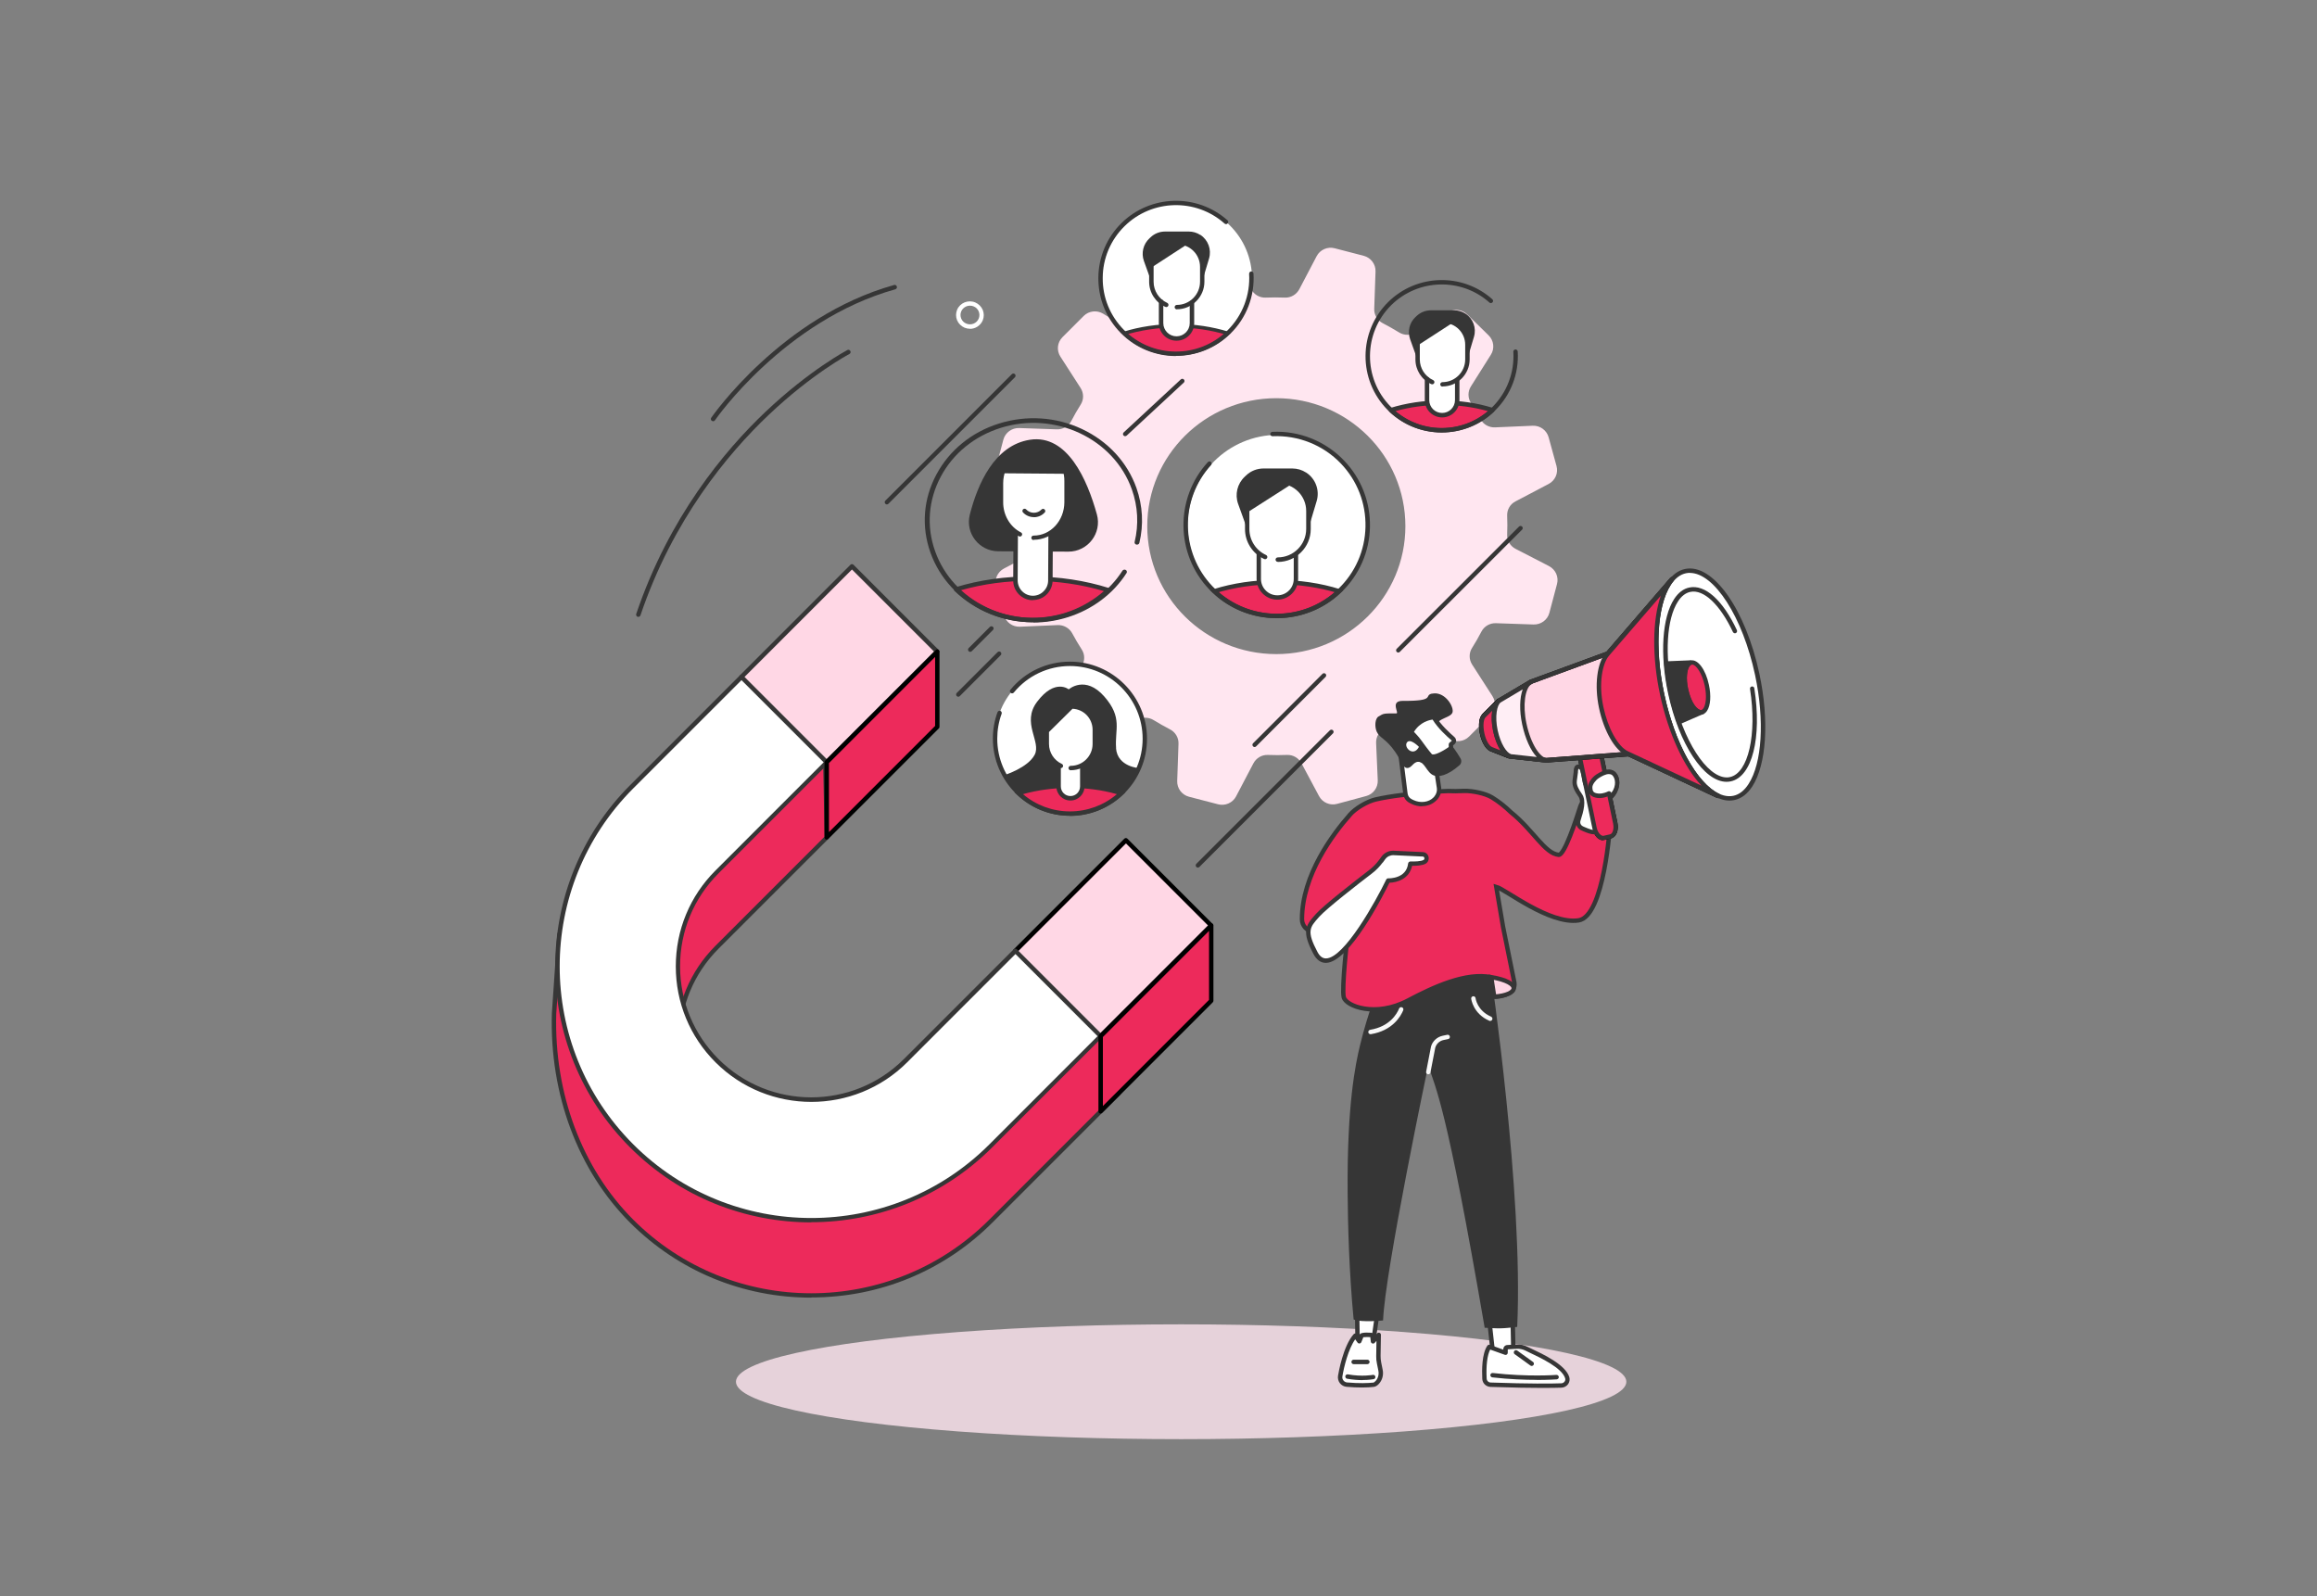 <?xml version="1.0" encoding="UTF-8"?>
<svg id="Layer_1" data-name="Layer 1" xmlns="http://www.w3.org/2000/svg" viewBox="0 0 270 186">
  <rect x="0" y="0" width="270" height="186" fill="#808080" stroke="none"/>
  <ellipse cx="137.64" cy="161.01" rx="51.88" ry="6.69" fill="#ffe6f0" opacity=".8"/>
  <path d="M112.54,136.08s-.05,0-.07-.01c-.14-.04-.21-.18-.17-.32,2.07-6.94,4.47-13.88,7.15-20.61l1.23-3.08c.05-.13,.2-.2,.33-.14,.13,.05,.2,.2,.14,.33l-1.23,3.08c-2.68,6.72-5.08,13.64-7.14,20.57-.03,.11-.14,.18-.25,.18Z" fill="#ccdbf0"/>
  <path d="M180.5,65.96l-3.88-2c-.63-.32-1.02-.97-.99-1.67,.03-.74,.03-1.47,0-2.2-.03-.7,.35-1.35,.98-1.67l3.86-2.03c.76-.4,1.14-1.27,.91-2.09l-.92-3.35c-.23-.82-1-1.38-1.86-1.34l-4.38,.19c-.71,.03-1.37-.34-1.7-.96-.34-.64-.71-1.27-1.11-1.88-.38-.59-.38-1.35,0-1.94l2.32-3.68c.46-.72,.35-1.66-.26-2.26l-2.49-2.44c-.61-.6-1.56-.7-2.29-.24l-3.69,2.33c-.6,.38-1.36,.38-1.96,.01-.62-.38-1.26-.74-1.91-1.08-.63-.32-1.02-.98-.99-1.68l.15-4.34c.03-.85-.54-1.61-1.37-1.83l-3.39-.88c-.83-.22-1.71,.17-2.1,.92l-2.02,3.85c-.33,.62-.98,1.01-1.69,.98-.75-.03-1.49-.03-2.23,0-.7,.03-1.36-.35-1.69-.97l-2.05-3.83c-.4-.75-1.28-1.13-2.11-.9l-3.38,.91c-.83,.22-1.39,.99-1.35,1.84l.19,4.34c.03,.7-.34,1.36-.96,1.68-.65,.34-1.29,.71-1.92,1.11-.59,.38-1.36,.37-1.95,0l-3.71-2.3c-.73-.45-1.68-.34-2.28,.26l-2.47,2.47c-.61,.61-.71,1.55-.24,2.27l2.35,3.65c.38,.59,.39,1.35,.01,1.94-.39,.61-.75,1.25-1.09,1.9-.33,.63-.99,1.01-1.7,.98l-4.37-.15c-.86-.03-1.63,.53-1.85,1.36l-.89,3.36c-.22,.82,.17,1.69,.93,2.08l3.88,2c.63,.32,1.02,.97,.99,1.67-.03,.74-.03,1.47,0,2.2,.03,.7-.35,1.35-.98,1.67l-3.86,2.03c-.76,.4-1.14,1.27-.91,2.09l.92,3.35c.23,.82,1,1.38,1.86,1.34l4.38-.19c.7-.03,1.37,.34,1.7,.95,.35,.65,.72,1.28,1.12,1.9,.38,.59,.37,1.34,0,1.94l-2.32,3.68c-.46,.72-.35,1.66,.26,2.26l2.49,2.44c.61,.6,1.56,.7,2.29,.24l3.69-2.33c.6-.38,1.36-.38,1.96-.01,.62,.38,1.26,.74,1.91,1.08,.63,.32,1.02,.98,.99,1.68l-.15,4.34c-.03,.85,.54,1.61,1.37,1.83l3.39,.88c.83,.22,1.71-.17,2.1-.92l2.02-3.85c.33-.62,.98-1.01,1.69-.98,.75,.03,1.49,.03,2.22,0,.7-.03,1.36,.35,1.69,.97l2.05,3.83c.4,.75,1.28,1.13,2.11,.9l3.38-.91c.83-.22,1.39-.99,1.35-1.84l-.19-4.34c-.03-.7,.35-1.36,.97-1.69,.65-.34,1.28-.71,1.9-1.1,.6-.38,1.36-.38,1.96,0l3.72,2.3c.73,.45,1.68,.34,2.28-.26l2.47-2.47c.61-.61,.71-1.55,.24-2.27l-2.35-3.65c-.38-.59-.39-1.35-.01-1.94,.39-.61,.75-1.25,1.09-1.9,.33-.63,.99-1.01,1.7-.98l4.37,.15c.86,.03,1.63-.53,1.85-1.36l.89-3.36c.22-.82-.17-1.69-.93-2.08Zm-31.77,10.26c-8.31,0-15.04-6.67-15.04-14.91s6.74-14.91,15.04-14.91,15.04,6.67,15.04,14.91-6.74,14.91-15.04,14.91Z" fill="#ffe6f0"/>
  <path d="M138.39,61.22c0-5.83,4.72-10.55,10.54-10.55s10.54,4.72,10.54,10.55-4.72,10.55-10.54,10.55-10.54-4.72-10.54-10.55h0Z" fill="#fff"/>
  <path d="M141.51,68.89c1.9,1.79,4.46,2.89,7.27,2.89s5.38-1.1,7.27-2.89c-2.2-.68-4.66-1.06-7.27-1.06s-5.08,.38-7.27,1.06h0Z" fill="#ed2a5b" stroke="#363636" stroke-miterlimit="10" stroke-width=".51"/>
  <path d="M152.19,55.06c-.48-.31-1.03-.47-1.6-.47h-3.35c-.75,0-1.47,.28-2.01,.79l-.18,.17c-.87,.81-1.17,2.06-.77,3.17l1.1,3.05,7.05-.04,1-3.34c.38-1.26-.13-2.62-1.23-3.33Z" fill="#363636"/>
  <path d="M150.5,56.42h0l-5.16,3.3v1.92c0,1.13,.53,2.14,1.36,2.8v3.02c0,1.19,.97,2.16,2.16,2.16s2.16-.97,2.16-2.16v-2.94c.89-.65,1.46-1.7,1.46-2.88v-2.1c0-1.38-.81-2.57-1.98-3.12Z" fill="#fff"/>
  <path d="M148.85,69.88c-1.33,0-2.42-1.09-2.42-2.42v-2.96h.51v2.96c0,1.05,.85,1.91,1.91,1.91s1.91-.85,1.91-1.91v-2.87h.51v2.87c0,1.33-1.09,2.42-2.42,2.42Z" fill="#363636"/>
  <path d="M148.9,65.47c-.14,0-.26-.12-.26-.26s.12-.26,.26-.26c1.83,0,3.31-1.49,3.31-3.31v-2.1c0-1.76-1.43-3.19-3.19-3.19h-3.43v5.3c0,1.3,.76,2.48,1.94,3.02,.13,.06,.19,.21,.13,.34-.06,.13-.21,.19-.34,.13-1.36-.62-2.24-1.99-2.24-3.49v-5.55c0-.14,.12-.26,.26-.26h3.69c2.04,0,3.71,1.66,3.71,3.71v2.1c0,2.11-1.72,3.83-3.83,3.83Z" fill="#363636"/>
  <path d="M148.77,72.03c-2.86,0-5.72-1.12-7.85-3.34-3.95-4.12-4.02-10.64-.17-14.84,.1-.1,.26-.11,.36-.02,.1,.1,.11,.26,.02,.36-3.67,4-3.59,10.21,.17,14.14,3.95,4.12,10.51,4.26,14.63,.31,2-1.91,3.13-4.49,3.19-7.25,.06-2.76-.96-5.38-2.87-7.38-2.07-2.16-4.97-3.31-7.96-3.18-.15,0-.26-.1-.27-.24,0-.14,.1-.26,.24-.27,3.14-.15,6.18,1.07,8.36,3.34,2.01,2.09,3.08,4.85,3.02,7.75-.06,2.9-1.25,5.6-3.34,7.61-2.1,2.01-4.81,3.01-7.51,3.01Z" fill="#363636"/>
  <path d="M115.95,86.07c0-4.82,3.91-8.73,8.72-8.73s8.72,3.91,8.72,8.73-3.91,8.73-8.72,8.73-8.72-3.91-8.72-8.73h0Z" fill="#fff"/>
  <path d="M124.68,95.06c-4.95,0-8.98-4.03-8.98-8.99,0-1.06,.18-2.1,.54-3.08,.05-.13,.2-.2,.33-.15,.13,.05,.2,.2,.15,.33-.34,.93-.51,1.91-.51,2.91,0,4.67,3.8,8.47,8.47,8.47s8.47-3.8,8.47-8.47-3.8-8.47-8.47-8.47c-2.54,0-4.93,1.13-6.54,3.09-.09,.11-.25,.13-.36,.04-.11-.09-.13-.25-.04-.36,1.71-2.09,4.24-3.28,6.94-3.28,4.95,0,8.98,4.03,8.98,8.99s-4.03,8.99-8.98,8.99Z" fill="#363636"/>
  <path d="M118.69,92.42c1.56,1.48,3.67,2.38,5.98,2.38s4.42-.91,5.98-2.38c-1.81-.56-3.84-.88-5.98-.88s-4.18,.32-5.98,.88h0Z" fill="#9eb5de"/>
  <path d="M124.73,93.02h0c-.76,0-1.38-.62-1.38-1.38v-7.03h2.75v7.03c0,.76-.62,1.38-1.38,1.38h0Z" fill="#fff"/>
  <path d="M130.06,87.18c-.17-2.18,.79-3.54-1.37-6.01-2.23-2.55-4.15-.84-4.15-.84,0,0-1.6-1.33-3.69,1.45-1.85,2.45,.52,4.64-.28,6.17-.8,1.52-3.5,2.36-3.5,2.36,0,0,.87,1.73,1.94,2.49h11.39s2.35-2.56,2.35-3.29c0,0-2.53-.14-2.7-2.32Z" fill="#363636"/>
  <path d="M118.69,92.42c1.56,1.48,3.67,2.38,5.98,2.38s4.42-.91,5.98-2.38c-1.81-.56-3.84-.88-5.98-.88s-4.18,.32-5.98,.88Z" fill="#ed2a5b"/>
  <path d="M124.68,95.06c-2.3,0-4.49-.87-6.16-2.45l-.32-.3,.42-.13c1.9-.59,3.94-.89,6.06-.89s4.16,.3,6.06,.89l.42,.13-.32,.3c-1.67,1.58-3.86,2.45-6.16,2.45Zm-5.47-2.52c1.53,1.3,3.45,2.01,5.47,2.01s3.94-.71,5.47-2.01c-1.72-.49-3.56-.73-5.47-.73s-3.75,.25-5.47,.73Z" fill="#363636"/>
  <path d="M124.86,82.33h-.1l-2.8,2.82v1.55c0,1.03,.56,1.93,1.39,2.42v2.53c0,.76,.62,1.38,1.38,1.38s1.38-.62,1.38-1.38v-2.48c.87-.48,1.47-1.4,1.47-2.47v-1.65c0-1.5-1.21-2.71-2.71-2.71Z" fill="#fff"/>
  <path d="M124.73,93.28c-.9,0-1.63-.73-1.63-1.64v-2.45c0-.14,.12-.26,.26-.26s.26,.12,.26,.26v2.45c0,.62,.5,1.12,1.12,1.12s1.12-.5,1.12-1.12v-2.41c0-.14,.12-.26,.26-.26s.26,.12,.26,.26v2.41c0,.9-.73,1.64-1.63,1.64Z" fill="#363636"/>
  <path d="M124.77,89.76c-.14,0-.26-.12-.26-.26s.12-.26,.26-.26c1.4,0,2.55-1.14,2.55-2.55v-1.65c0-1.32-1.03-2.4-2.34-2.45h0l-2.74,2.71v1.39c0,1,.59,1.91,1.49,2.32,.13,.06,.19,.21,.13,.34-.06,.13-.21,.19-.34,.13-1.09-.5-1.79-1.59-1.79-2.79v-1.5c0-.07,.03-.13,.08-.18l2.9-2.87s.11-.07,.18-.07c.04,0,.09,0,.13,0,1.59,.07,2.84,1.37,2.84,2.97v1.65c0,1.69-1.37,3.06-3.06,3.06Z" fill="#363636"/>
  <path d="M128.42,32.48c0-4.83,3.91-8.75,8.74-8.75s8.74,3.92,8.74,8.75-3.91,8.75-8.74,8.75-8.74-3.92-8.74-8.75h0Z" fill="#fff"/>
  <path d="M131.01,38.84c1.57,1.49,3.7,2.4,6.03,2.4s4.46-.91,6.03-2.4c-1.82-.56-3.87-.88-6.03-.88s-4.21,.32-6.03,.88h0Z" fill="#ed2a5b" stroke="#363636" stroke-miterlimit="10" stroke-width=".41"/>
  <path d="M139.86,27.37c-.4-.26-.86-.39-1.33-.39h-2.77c-.62,0-1.22,.23-1.67,.66l-.15,.14c-.72,.67-.97,1.7-.64,2.63l.91,2.53,5.85-.04,.83-2.77c.31-1.05-.1-2.17-1.02-2.77Z" fill="#363636"/>
  <path d="M138.41,28.47l-.04-.02-4.2,2.73v1.64c0,.94,.44,1.78,1.12,2.32v2.51c0,.99,.8,1.79,1.79,1.79s1.79-.8,1.79-1.79v-2.44c.73-.54,1.21-1.41,1.21-2.39v-1.74c0-1.16-.69-2.16-1.69-2.61Z" fill="#fff"/>
  <path d="M137.14,36.05c-.14,0-.26-.12-.26-.26s.12-.26,.26-.26c1.49,0,2.7-1.21,2.7-2.7v-1.74c0-1.44-1.17-2.61-2.61-2.61h-2.8v4.35c0,1.06,.62,2.02,1.58,2.46,.13,.06,.19,.21,.13,.34-.06,.13-.21,.19-.34,.13-1.15-.52-1.89-1.67-1.89-2.93v-4.61c0-.14,.12-.26,.26-.26h3.06c1.72,0,3.12,1.4,3.12,3.12v1.74c0,1.77-1.44,3.22-3.22,3.22Z" fill="#363636"/>
  <path d="M137.04,41.49c-2.34,0-4.68-.9-6.44-2.69-1.7-1.72-2.62-4-2.61-6.42,.02-2.42,.97-4.68,2.69-6.38,3.38-3.34,8.82-3.48,12.36-.33,.11,.09,.12,.26,.02,.36-.09,.11-.26,.12-.36,.02-3.35-2.98-8.47-2.84-11.66,.31-1.62,1.6-2.53,3.74-2.54,6.02-.02,2.28,.86,4.43,2.46,6.05,3.31,3.35,8.72,3.39,12.07,.08,1.76-1.73,2.68-4.14,2.53-6.61,0-.14,.1-.26,.24-.27,.15-.01,.26,.1,.27,.24,.16,2.61-.81,5.17-2.68,7-1.76,1.74-4.06,2.6-6.36,2.6Z" fill="#363636"/>
  <path d="M137.09,39.7c-1.13,0-2.05-.92-2.05-2.05v-2.51c0-.14,.12-.26,.26-.26s.26,.12,.26,.26v2.51c0,.85,.69,1.54,1.54,1.54s1.54-.69,1.54-1.54v-2.38c0-.14,.12-.26,.26-.26s.26,.12,.26,.26v2.38c0,1.13-.92,2.05-2.05,2.05Z" fill="#363636"/>
  <path d="M162.08,47.79c1.54,1.46,3.62,2.35,5.91,2.35s4.37-.89,5.91-2.35c-1.79-.55-3.79-.86-5.91-.86s-4.13,.31-5.91,.86h0Z" fill="#ed2a5b"/>
  <path d="M168,50.4c-2.27,0-4.44-.86-6.09-2.42-.07-.06-.09-.16-.07-.25,.02-.09,.09-.16,.17-.19,1.88-.58,3.89-.88,5.99-.88s4.11,.29,5.99,.88c.09,.03,.15,.1,.17,.19,.02,.09,0,.18-.07,.25-1.65,1.56-3.82,2.42-6.09,2.42Zm-5.4-2.49c1.51,1.28,3.41,1.98,5.4,1.98s3.89-.7,5.4-1.98c-1.7-.48-3.52-.72-5.4-.72s-3.7,.24-5.4,.72Z" fill="#363636"/>
  <path d="M170.76,36.54c-.39-.25-.84-.38-1.3-.38h-2.72c-.61,0-1.19,.23-1.64,.64l-.15,.14c-.71,.66-.95,1.67-.63,2.58l.89,2.48,5.74-.04,.81-2.71c.31-1.03-.1-2.13-1-2.71Z" fill="#363636"/>
  <path d="M169.34,37.62l-.04-.02-4.12,2.67v1.61c0,.92,.43,1.74,1.1,2.28v2.46c0,.97,.79,1.76,1.76,1.76s1.76-.79,1.76-1.76v-2.39c.72-.53,1.19-1.38,1.19-2.34v-1.71c0-1.14-.68-2.12-1.65-2.56Z" fill="#fff"/>
  <path d="M168.09,45.05c-.14,0-.26-.12-.26-.26s.12-.26,.26-.26c1.46,0,2.65-1.19,2.65-2.65v-1.71c0-1.41-1.14-2.55-2.55-2.55h-2.74v4.26c0,1.04,.61,1.98,1.55,2.41,.13,.06,.19,.21,.13,.34-.06,.13-.21,.19-.34,.13-1.13-.51-1.85-1.64-1.85-2.88v-4.52c0-.14,.12-.26,.26-.26h3c1.69,0,3.06,1.37,3.06,3.06v1.71c0,1.74-1.42,3.16-3.16,3.16Z" fill="#363636"/>
  <path d="M168,50.39h-.06c-2.37-.02-4.59-.96-6.26-2.64-3.44-3.49-3.4-9.12,.09-12.56,3.32-3.28,8.65-3.42,12.13-.32,.11,.09,.12,.26,.02,.36-.09,.11-.26,.12-.36,.02-3.28-2.92-8.3-2.78-11.43,.3-3.28,3.24-3.32,8.55-.08,11.83,1.57,1.59,3.66,2.48,5.9,2.49h.06c2.21,0,4.3-.85,5.87-2.41,1.72-1.7,2.62-4.06,2.47-6.47,0-.14,.1-.26,.24-.27,.14,0,.26,.1,.27,.24,.16,2.56-.8,5.07-2.63,6.87-1.67,1.65-3.89,2.56-6.23,2.56Z" fill="#363636"/>
  <path d="M168.05,48.64c-1.11,0-2.02-.9-2.02-2.02v-2.46c0-.14,.12-.26,.26-.26s.26,.12,.26,.26v2.46c0,.83,.67,1.5,1.5,1.5s1.5-.67,1.5-1.5v-2.33c0-.14,.12-.26,.26-.26s.26,.12,.26,.26v2.33c0,1.11-.9,2.02-2.02,2.02Z" fill="#363636"/>
  <path d="M111.41,68.68c2.3,2.19,5.41,3.55,8.84,3.57s6.55-1.31,8.88-3.48c-2.67-.84-5.68-1.32-8.85-1.34-3.18-.02-6.19,.43-8.87,1.25h0Z" fill="#ed2a5b"/>
  <path d="M120.33,72.51h-.07c-3.37-.02-6.57-1.31-9.02-3.64-.07-.06-.09-.16-.07-.25,.02-.09,.09-.16,.18-.19,2.8-.85,5.81-1.28,8.94-1.26,3.13,.02,6.14,.47,8.93,1.35,.09,.03,.15,.1,.17,.19,.02,.09,0,.18-.08,.24-2.45,2.29-5.64,3.55-8.99,3.55Zm-8.4-3.71c2.3,2.05,5.25,3.18,8.34,3.19h.07c3.07,0,5.99-1.1,8.3-3.11-2.62-.78-5.43-1.18-8.35-1.2-2.92-.02-5.73,.36-8.36,1.11Z" fill="#363636"/>
  <path d="M127.82,59.94c-1.12-4.05-3.44-9.35-7.78-8.7-4.17,.63-6.13,5.2-7.03,8.74-.55,2.16,1.1,4.25,3.32,4.26l8.16,.04c2.27,.01,3.94-2.15,3.33-4.34Z" fill="#363636"/>
  <path d="M124.22,55.24v-.03l-7.41-.06v.02c-.1,.37-.16,.76-.16,1.16v2.17c-.02,1.45,.66,2.73,1.7,3.48l-.03,5.66c0,1.13,.9,2.04,2.03,2.05,1.13,0,2.04-.9,2.05-2.03l.03-5.58c1.11-.72,1.86-2.04,1.86-3.54v-2.45c.01-.29-.01-.58-.07-.86Z" fill="#fff"/>
  <path d="M120.36,69.94h-.01c-1.27,0-2.29-1.04-2.28-2.31l.03-5.49c0-.14,.12-.26,.26-.26h0c.14,0,.26,.12,.26,.26l-.03,5.49c0,.98,.79,1.79,1.77,1.79h0c.47,0,.92-.18,1.25-.52,.34-.33,.53-.78,.53-1.26l.03-5.51c0-.14,.12-.26,.26-.26h0c.14,0,.26,.12,.26,.26l-.03,5.51c0,.61-.25,1.19-.68,1.62-.43,.43-1.01,.66-1.61,.66Z" fill="#363636"/>
  <path d="M120.47,60.26h0c-.48,0-.94-.2-1.26-.55-.1-.1-.09-.27,.01-.36,.1-.1,.27-.09,.36,.01,.23,.25,.55,.39,.89,.39,.34,0,.66-.13,.9-.38,.1-.1,.26-.11,.36,0,.1,.1,.11,.26,0,.36-.33,.35-.78,.54-1.26,.54Z" fill="#363636"/>
  <path d="M120.46,62.93h-.02c-.14,0-.26-.12-.26-.26,0-.14,.11-.26,.26-.26h.02c1.96,0,3.56-1.73,3.57-3.88v-2.45c.02-1.01-.34-1.96-.99-2.67-.65-.71-1.5-1.1-2.42-1.11h-.02c-2.03,0-3.69,1.8-3.7,4.01v2.17c-.02,1.53,.8,2.92,2.07,3.56,.13,.06,.18,.22,.11,.34-.06,.13-.22,.18-.34,.11-1.44-.72-2.37-2.3-2.36-4.02v-2.17c.02-2.51,1.92-4.54,4.24-4.53,1.06,0,2.05,.46,2.8,1.27,.74,.81,1.14,1.88,1.13,3.02v2.45c-.03,2.42-1.86,4.39-4.1,4.39Z" fill="#363636"/>
  <path d="M120.47,72c-6.28,0-11.38-5.09-11.38-11.38s5.1-11.38,11.38-11.38,11.38,5.09,11.38,11.38-5.09,11.38-11.38,11.38Z" fill="none"/>
  <path d="M120.41,72.51c-1.94,0-3.86-.42-5.64-1.26-3.02-1.42-5.28-3.86-6.35-6.87-1.07-3.01-.83-6.23,.69-9.07,1.51-2.84,4.11-4.96,7.31-5.96,3.21-1,6.64-.78,9.66,.64,3.02,1.42,5.28,3.86,6.35,6.87,.73,2.07,.85,4.28,.34,6.4-.03,.14-.18,.23-.34,.2-.15-.03-.25-.17-.21-.31,.49-2.02,.38-4.14-.32-6.11-2.11-5.94-8.97-9.16-15.29-7.18-3.06,.96-5.55,2.98-6.99,5.7-1.44,2.71-1.68,5.79-.65,8.67,1.02,2.88,3.18,5.21,6.06,6.57,2.89,1.36,6.17,1.57,9.23,.62,2.73-.86,5.06-2.6,6.54-4.92,.08-.12,.25-.16,.38-.09,.13,.07,.18,.24,.1,.36-1.55,2.43-3.98,4.25-6.84,5.15-1.31,.41-2.67,.62-4.01,.62Z" fill="#363636"/>
  <path d="M105.53,132.36c-6.06,6.06-15.92,6.06-21.98,0s-6.06-15.92,0-21.98l12.79-12.79-.35-17.62-22.38,20.48c-3.3,3.3-5.65,7.19-7.06,11.33l-1.36-2.91-.63,9.22c-.25,8.59,2.55,17.71,9.05,24.21,11.54,11.54,30.31,11.54,41.85,0l14.88-14.88,.58-20.45-25.4,25.4Z" fill="#ed2a5b"/>
  <path d="M94.54,151.21h0c-7.98,0-15.48-3.1-21.11-8.73-6.07-6.07-9.4-14.96-9.12-24.4l.63-9.23c0-.12,.09-.21,.21-.24,.12-.02,.23,.04,.28,.14l1.09,2.34c1.49-4.09,3.81-7.73,6.91-10.83l22.39-20.49c.07-.07,.18-.09,.27-.05,.09,.04,.15,.13,.16,.23l.35,17.62c0,.07-.03,.14-.08,.19l-12.79,12.79c-2.88,2.88-4.47,6.72-4.47,10.81,0,4.09,1.59,7.93,4.47,10.81,2.88,2.88,6.72,4.47,10.81,4.47,4.09,0,7.93-1.59,10.81-4.47l25.4-25.4c.07-.07,.19-.1,.28-.05,.1,.04,.16,.14,.16,.24l-.58,20.45c0,.07-.03,.13-.08,.17l-14.88,14.88c-5.63,5.63-13.13,8.73-21.11,8.73Zm-29.16-41.33l-.56,8.23c-.27,9.28,3,18.04,8.97,24.01,11.44,11.44,30.05,11.44,41.49,0l14.81-14.81,.56-19.7-24.94,24.94c-2.98,2.98-6.95,4.62-11.17,4.62h0c-4.23,0-8.19-1.64-11.17-4.62-2.98-2.98-4.62-6.95-4.62-11.17,0-4.23,1.64-8.19,4.62-11.17l12.72-12.72-.34-16.94-21.96,20.09c-3.18,3.18-5.54,6.96-6.99,11.22-.03,.1-.12,.17-.23,.17-.1,0-.2-.05-.25-.15l-.94-2.01Zm40.15,22.49h0Z" fill="#363636"/>
  <polygon points="109.22 75.93 99.29 66 86.4 78.88 88.63 85.7 96.34 88.81 109.22 75.93" fill="#ffd7e5"/>
  <path d="M96.34,89.07s-.06,0-.1-.02l-7.7-3.11c-.07-.03-.12-.09-.15-.16l-2.23-6.83c-.03-.09,0-.19,.06-.26l12.88-12.88c.1-.1,.26-.1,.36,0l9.93,9.93s.08,.11,.08,.18-.03,.13-.08,.18l-12.88,12.88s-.11,.08-.18,.08Zm-7.5-3.56l7.43,3,12.58-12.58-9.57-9.57-12.59,12.59,2.15,6.56Z" fill="#363636"/>
  <polygon points="141.14 107.85 131.2 97.91 118.32 110.8 121.26 117.79 128.26 120.73 141.14 107.85" fill="#ffd7e5"/>
  <path d="M128.26,120.99s-.07,0-.1-.02l-7-2.94c-.06-.03-.11-.08-.14-.14l-2.94-7c-.04-.1-.02-.21,.06-.28l12.88-12.88c.1-.1,.26-.1,.36,0l9.93,9.93c.1,.1,.1,.26,0,.36l-12.88,12.88s-.11,.08-.18,.08Zm-6.8-3.39l6.74,2.83,12.58-12.58-9.57-9.57-12.58,12.58,2.83,6.74Z"/>
  <path d="M83.54,123.59c-6.06-6.06-6.06-15.92,0-21.98l12.79-12.79-9.93-9.93-12.79,12.79c-11.54,11.54-11.54,30.31,0,41.85,11.54,11.54,30.31,11.54,41.85,0l12.79-12.79-9.93-9.93-12.79,12.79c-6.06,6.06-15.92,6.06-21.98,0Z" fill="#fff"/>
  <path d="M94.54,142.44c-7.65,0-15.29-2.91-21.11-8.73-11.64-11.64-11.64-30.58,0-42.22l12.79-12.79c.1-.1,.26-.1,.36,0l9.93,9.93s.08,.11,.08,.18-.03,.13-.08,.18l-12.79,12.79c-2.88,2.88-4.47,6.72-4.47,10.81,0,4.09,1.59,7.93,4.47,10.81,5.96,5.96,15.66,5.96,21.62,0l12.79-12.79c.1-.1,.27-.1,.36,0l9.93,9.93c.1,.1,.1,.26,0,.36l-12.79,12.79c-5.82,5.82-13.46,8.73-21.11,8.73Zm-8.13-63.19l-12.61,12.61c-11.44,11.44-11.44,30.05,0,41.49,11.44,11.44,30.05,11.44,41.49,0l12.61-12.61-9.57-9.57-12.61,12.61c-6.16,6.16-16.19,6.16-22.35,0h0c-2.98-2.98-4.62-6.95-4.62-11.17,0-4.23,1.64-8.19,4.62-11.17l12.61-12.61-9.57-9.57Z" fill="#363636"/>
  <polygon points="109.22 75.93 109.22 84.7 96.34 97.58 96.34 88.81 109.22 75.93" fill="#ed2a5b"/>
  <path d="M96.34,97.84s-.07,0-.1-.02c-.1-.04-.16-.13-.16-.24v-8.77c0-.07,.03-.13,.08-.18l12.88-12.88c.07-.07,.18-.1,.28-.06,.1,.04,.16,.13,.16,.24v8.77c0,.07-.03,.13-.08,.18l-12.88,12.88s-.11,.08-.18,.08Zm.26-8.92v8.04l12.37-12.37v-8.04l-12.37,12.37Z"/>
  <polygon points="141.14 107.85 141.14 116.62 128.26 129.5 128.26 120.73 141.14 107.85" fill="#ed2a5b"/>
  <path d="M128.26,129.76s-.07,0-.1-.02c-.1-.04-.16-.13-.16-.24v-8.77c0-.07,.03-.13,.08-.18l12.88-12.88c.07-.07,.18-.1,.28-.06,.1,.04,.16,.13,.16,.24v8.77c0,.07-.03,.13-.08,.18l-12.88,12.88s-.11,.08-.18,.08Zm.26-8.92v8.04l12.37-12.37v-8.04l-12.37,12.37Z"/>
  <g>
    <polygon points="160.67 151.87 159.98 156.72 158.21 156.73 158.13 151.95 160.67 151.87" fill="#fff"/>
    <path d="M158.21,156.99c-.14,0-.25-.11-.26-.25l-.08-4.77c0-.14,.11-.26,.25-.26l2.54-.09c.08,0,.15,.03,.2,.09,.05,.06,.07,.13,.06,.21l-.69,4.85c-.02,.13-.13,.22-.25,.22h-1.77Zm.18-4.78l.07,4.27h1.29l.62-4.34-1.98,.07Z" fill="#363636"/>
    <path d="M160.04,161.36c-.69,.07-1.73,.1-3.11-.02-.49-.04-.84-.5-.76-.99,.21-1.32,.81-3.64,1.76-4.71l.47,.66,.28-.69c.04-.07,1.22-.12,1.24,.02l.07,.67,.67-.75-.04,2.45c0,.27,.02,.54,.08,.81l.17,.85c.11,.51-.02,1.05-.38,1.43-.14,.15-.29,.25-.44,.27Z" fill="#fff"/>
    <path d="M158.7,161.68c-.5,0-1.09-.02-1.79-.08-.31-.03-.58-.18-.77-.42-.19-.24-.27-.56-.22-.87,.06-.35,.59-3.45,1.82-4.84,.05-.06,.13-.09,.21-.09,.08,0,.15,.04,.2,.11l.19,.28,.1-.25s.01-.02,.02-.04c.18-.3,1.37-.17,1.38-.17,.2,.04,.31,.13,.34,.27v.11l.29-.31c.07-.08,.18-.11,.29-.07,.1,.04,.17,.14,.16,.24l-.04,2.45c0,.25,.02,.5,.07,.75l.17,.85c.13,.61-.04,1.23-.44,1.66-.19,.21-.4,.33-.6,.35-.33,.04-.78,.07-1.37,.07Zm-.78-5.61c-.8,1.13-1.31,3.2-1.49,4.32-.03,.17,.01,.33,.12,.47,.1,.13,.25,.21,.41,.23,1.47,.13,2.47,.08,3.06,.02h0c.06,0,.16-.06,.28-.19,.29-.31,.41-.76,.32-1.2l-.17-.85c-.06-.28-.09-.57-.08-.86l.03-1.76-.21,.23c-.07,.08-.17,.1-.27,.07-.1-.03-.17-.12-.18-.22l-.06-.52c-.2-.02-.62-.01-.81,.01l-.23,.57c-.04,.09-.12,.15-.21,.16-.09,.01-.19-.03-.24-.11l-.27-.38Z" fill="#363636"/>
    <path d="M158.77,160.82c-.49,0-1.1-.04-1.79-.16-.14-.02-.23-.16-.21-.3,.02-.14,.16-.23,.3-.21,1.68,.3,2.89,.06,2.9,.06,.14-.03,.27,.06,.3,.2,.03,.14-.06,.27-.2,.3-.03,0-.52,.1-1.3,.1Z" fill="#363636"/>
    <path d="M159.34,158.96h-1.6c-.14,0-.26-.12-.26-.26s.12-.26,.26-.26h1.6c.14,0,.26,.12,.26,.26s-.12,.26-.26,.26Z" fill="#363636"/>
    <polygon points="173.37 152.3 173.99 157.96 176.37 158.46 176.23 151.82 173.37 152.3" fill="#fff"/>
    <path d="M176.37,158.71s-.04,0-.05,0l-2.38-.5c-.11-.02-.19-.11-.2-.22l-.62-5.66c-.01-.14,.08-.26,.21-.28l2.86-.48c.07-.01,.15,0,.21,.06,.06,.05,.09,.12,.09,.19l.14,6.63c0,.08-.03,.15-.09,.2-.05,.04-.1,.06-.16,.06Zm-2.14-.97l1.88,.39-.13-6.01-2.32,.39,.58,5.23Z" fill="#363636"/>
    <path d="M172.99,160.66c-.05-.99-.05-2.82,.55-3.7l1.9,.68v-.41c0-.13,.09-.24,.21-.25l1.06-.06c.4-.02,.79,.06,1.15,.24,1.07,.52,4.31,1.87,4.76,3.38,.13,.45-.22,.89-.68,.91-1.07,.03-3.64,.06-8.25-.09-.38-.01-.69-.32-.71-.7Z" fill="#fff"/>
    <path d="M179.82,161.73c-1.42,0-3.42-.03-6.13-.12-.52-.02-.94-.42-.96-.94h0c-.05-1.04-.05-2.92,.59-3.86,.07-.1,.19-.14,.3-.1l1.56,.56v-.04c0-.27,.2-.49,.46-.5l1.06-.06c.44-.03,.88,.07,1.28,.26,.13,.06,.28,.14,.46,.22,1.4,.66,4,1.88,4.43,3.32,.08,.28,.03,.58-.14,.82-.18,.25-.47,.4-.78,.41-.46,.01-1.16,.03-2.14,.03Zm-6.58-1.09c.01,.25,.21,.45,.47,.46,4.56,.16,7.12,.13,8.23,.09,.15,0,.29-.08,.38-.2,.05-.07,.12-.2,.07-.38-.36-1.22-2.93-2.42-4.16-3-.18-.09-.34-.16-.47-.23-.32-.16-.68-.23-1.03-.21l-1.03,.06v.4c0,.08-.04,.16-.11,.21-.07,.05-.16,.06-.23,.03l-1.71-.61c-.34,.65-.49,1.86-.41,3.37h0Z" fill="#363636"/>
    <path d="M179.08,160.79c-1.35,0-3.18-.06-5.18-.29-.14-.02-.24-.14-.23-.28s.14-.24,.28-.23c4.05,.47,7.39,.23,7.42,.22,.14,0,.26,.1,.28,.24,.01,.14-.1,.26-.24,.28-.02,0-.91,.07-2.34,.07Z" fill="#363636"/>
    <path d="M178.49,159.17c-.05,0-.1-.02-.15-.05l-1.83-1.32c-.12-.08-.14-.24-.06-.36,.08-.12,.24-.14,.36-.06l1.83,1.32c.12,.08,.14,.24,.06,.36-.05,.07-.13,.11-.21,.11Z" fill="#363636"/>
    <path d="M173.7,113.22s3.83,25.78,3.1,41.4l-1.06,.11c-.57,.06-1.15,.07-1.72,.04l-1.01-.05c-4.54-26.45-5.69-27.7-6.57-30.61,0,0-5.06,24.05-5.27,29.76,0,0-2.46,.25-3.43-.11-.53-5.52-.68-11.23-.7-14.81-.08-10.26,.91-14.92,1.44-17.13,.49-2.03,1.02-3.68,1.41-4.8l1.29-3.68,12.53-.11Z" fill="#363636"/>
    <path d="M166.44,125.18s-.03,0-.05,0c-.14-.03-.23-.16-.2-.3l.56-2.89v-.02c.18-.65,.71-1.14,1.37-1.28l.53-.11c.14-.03,.27,.06,.3,.2,.03,.14-.06,.27-.2,.3l-.53,.11c-.47,.1-.84,.44-.97,.9l-.56,2.88c-.02,.12-.13,.21-.25,.21Z" fill="#f9f9f9"/>
    <path d="M159.7,120.51c-.12,0-.23-.09-.25-.21-.02-.14,.07-.27,.21-.3,2.29-.38,3.12-1.86,3.38-2.48,.05-.13,.2-.19,.34-.14,.13,.05,.19,.2,.14,.34-.29,.7-1.23,2.37-3.77,2.79-.01,0-.03,0-.04,0Z" fill="#f9f9f9"/>
    <path d="M173.66,118.97s-.07,0-.1-.02c-1.89-.82-2.11-2.5-2.12-2.57-.02-.14,.08-.27,.22-.29,.14-.02,.27,.08,.29,.22,0,.06,.2,1.46,1.81,2.16,.13,.06,.19,.21,.13,.34-.04,.1-.14,.15-.24,.15Z" fill="#f9f9f9"/>
    <path d="M157.3,94.94c.66-.75,2.01-1.55,2.99-1.78,1.86-.43,4.24-.68,6.36-.82l1.21-.13c.62-.04,1.2-.05,1.75-.02,.38-.01,.73-.02,1.03-.03,.94-.02,2.44,.28,3.24,.77,.78,.48,1.51,1.06,2.18,1.71,2.62,2.1,3.94,4.81,5.57,4.97,.66,.07,2-3.96,2.51-5.59,.33-1.06,1.58-1.53,2.52-.95,.05,.03,.09,.06,.13,.09,1.21,.86,.84,2.81,.84,2.81,0,0-.66,10.84-3.69,11.28-3.39,.49-8.52-3.63-9.58-3.91l.79,4.65,1.32,6.51c.19,1.26-1.44,1.66-2.35,1.65-.03,0-.32-2.28-.35-2.28-2.94-.6-6.72,1.14-9.68,2.71-3.8,2.01-7.24,.66-7.5-.37-.27-1.03,.45-7.32,.45-7.32l-3.99-.33c-.75-.06-1.33-.69-1.33-1.44,0-5.16,3.62-9.95,5.58-12.17Z" fill="#ed2a5b" stroke="#363636" stroke-miterlimit="10" stroke-width=".51"/>
    <path d="M160.91,100.36c-.34,.47-.75,.88-1.21,1.23-1.55,1.19-5.25,4.05-6.14,5.05-1.13,1.26-1.68,1.75-.27,4.41,2.29,4.34,8.47-8.44,8.47-8.44,0,0,2.34,.1,2.58-1.97,0,0,1.22,.06,1.69-.22,.36-.22,.25-.86-.26-.86l-3.37-.16c-.46-.02-.91,.19-1.18,.57l-.3,.41Z" fill="#fff"/>
    <path d="M154.5,112.2c-.59,0-1.08-.35-1.44-1.03-1.39-2.63-.94-3.31,.21-4.59l.1-.11c.9-1.01,4.62-3.89,6.17-5.08,.44-.34,.83-.73,1.16-1.18h0l.3-.41c.33-.44,.85-.69,1.4-.67l3.37,.16c.33,0,.6,.21,.69,.52,.09,.32-.04,.65-.31,.82-.4,.24-1.2,.27-1.6,.26-.31,1.53-1.76,1.95-2.64,1.97-.72,1.47-4.68,9.29-7.39,9.34h-.03Zm6.62-11.69c-.36,.48-.78,.92-1.26,1.28-1.55,1.18-5.23,4.04-6.1,5.01l-.1,.11c-1.03,1.15-1.42,1.59-.14,4.01,.27,.51,.59,.76,.99,.76h.02c2.12-.04,5.78-6.65,7.01-9.19,.04-.09,.14-.15,.24-.14,.08,0,2.11,.06,2.31-1.74,.02-.13,.14-.23,.27-.23,.44,.02,1.25,0,1.54-.18,.08-.05,.1-.16,.08-.24-.02-.07-.07-.15-.21-.15l-3.38-.16c-.38-.01-.74,.16-.96,.46l-.3,.41Z" fill="#363636"/>
    <path d="M174.12,116.14c2.85-.19,3.33-1.65-.35-2.28l.35,2.28Z" fill="#ffd7e5" stroke="#363636" stroke-miterlimit="10" stroke-width=".51"/>
    <g>
      <path d="M183.7,86.35l2.11,10.14c.15,.74,.65,1.26,1.11,1.15l.76-.17c.46-.11,.71-.79,.55-1.54l-2.11-10.14-2.42,.56Z" fill="#5b72b6"/>
      <path d="M186.8,97.91c-.17,0-.34-.05-.5-.16-.35-.23-.63-.68-.74-1.22l-2.11-10.14c-.03-.14,.06-.27,.19-.3l2.42-.56c.07-.02,.14,0,.2,.03,.06,.04,.1,.1,.11,.16l2.11,10.14c.19,.89-.14,1.7-.75,1.84l-.76,.17c-.06,.01-.12,.02-.18,.02Zm-2.79-11.37l2.06,9.89c.08,.4,.28,.74,.52,.89,.1,.06,.2,.09,.28,.07l.76-.17c.28-.06,.49-.59,.36-1.23l-2.05-9.88-1.92,.44Z"/>
    </g>
    <path d="M184.39,96.53c-.38-.16-.57-.58-.44-.96,.38-1.16,.65-2.26,.21-2.89-.38-.55-.73-1.09-.65-1.74l.13-.97c.02-.15-.02-.71,.39-.61,.32,.07,.45,.35,.63,1.57,.09,.61,.33,.9,.75,1.15-.02-.09-.02-.19-.02-.31,.02-.52,.31-1,.75-1.29,.54-.36,1.46-.85,2-.24,.38,.42,.52,1.38-.14,2.31-.15,.22-1.02,1.16-1.02,1.16-.17,.22-.53,2.5-.53,2.5-.22,1.19-1.12,.72-2.07,.33Z" fill="#fff"/>
    <path d="M185.74,97.22c-.38,0-.82-.18-1.27-.37l-.18-.08c-.5-.21-.75-.77-.59-1.28,.35-1.06,.62-2.12,.24-2.66-.35-.51-.79-1.15-.69-1.92l.13-.97s0-.05,0-.08c.01-.19,.03-.51,.25-.68,.08-.06,.23-.13,.45-.08,.5,.12,.64,.55,.83,1.78,.04,.29,.12,.49,.24,.64,.09-.51,.39-.98,.84-1.27,1.3-.87,1.99-.59,2.33-.2,.47,.53,.59,1.63-.12,2.63-.15,.22-.89,1.02-1.02,1.17-.09,.17-.32,1.37-.48,2.38-.08,.44-.25,.73-.52,.87-.14,.07-.29,.11-.45,.11Zm-1.26-.92l.18,.08c.5,.21,1.02,.43,1.28,.29,.12-.07,.21-.24,.26-.51,.14-.87,.4-2.36,.58-2.6l.02-.02c.34-.37,.89-.99,1-1.14,.62-.88,.42-1.68,.15-1.99-.31-.34-.87-.25-1.67,.28-.38,.25-.61,.66-.63,1.09,0,.09,0,.18,.01,.25,.02,.1-.02,.2-.11,.26-.08,.06-.19,.06-.28,0-.44-.27-.76-.6-.87-1.33-.18-1.21-.3-1.33-.44-1.36-.01,0-.02,0-.03,0-.03,.06-.04,.23-.05,.28,0,.05,0,.09,0,.12l-.13,.97c-.07,.53,.2,.98,.6,1.56,.53,.76,.18,2.01-.18,3.12-.08,.26,.05,.54,.3,.64Z" fill="#363636"/>
    <path d="M186.31,86.69l1.92,9.24c.15,.74-.09,1.43-.55,1.54l-.76,.17c-.46,.11-.96-.41-1.11-1.15l-1.98-9.5,2.47-.3Z" fill="#ed2a5b"/>
    <path d="M186.8,97.91c-.17,0-.34-.05-.5-.16-.35-.23-.63-.68-.74-1.22l-1.98-9.5c-.01-.07,0-.14,.04-.2,.04-.06,.11-.1,.18-.11l2.47-.3c.13-.02,.26,.07,.28,.2l1.92,9.24c.19,.89-.14,1.7-.75,1.84l-.76,.17c-.06,.01-.12,.02-.18,.02Zm-2.66-10.7l1.92,9.22c.08,.4,.28,.74,.52,.89,.1,.06,.2,.09,.28,.07l.76-.17c.28-.06,.49-.59,.36-1.23l-1.87-9.01-1.96,.24Z" fill="#363636"/>
    <path d="M186.24,92.73c.38,.04,.97-.05,1.61-.48,.67-.46,.66-1.59,.29-2.02-.54-.61-1.45-.13-1.99,.23-.44,.29-.86,.87-.85,1.28,.02,.62,.24,.91,.94,.98Z" fill="#fff"/>
    <path d="M187.63,93.26c-.06,0-.12-.02-.16-.06-.11-.09-.12-.25-.03-.36,.03-.04,.06-.08,.09-.11-.44,.2-.92,.3-1.31,.26-.8-.08-1.16-.45-1.18-1.23-.01-.53,.48-1.18,.96-1.5,.95-.63,1.68-.74,2.19-.32,0,0,.1,.09,.13,.13,.47,.53,.59,1.63-.12,2.63-.02,.02-.09,.12-.39,.48-.05,.06-.12,.09-.2,.09Zm-.15-3.06c-.37,0-.83,.24-1.19,.48-.39,.26-.74,.77-.73,1.06,.01,.47,.11,.67,.71,.73,.12,.01,.55,.03,1.12-.25,.13-.06,.28-.01,.34,.11,.02,.03,.02,.06,.03,.1,.02-.03,.03-.04,.03-.04,.62-.88,.42-1.68,.15-1.99-.02-.03-.08-.08-.08-.08-.11-.09-.24-.12-.38-.12Z" fill="#363636"/>
    <path d="M187.38,76.16l-8.96,3.29-3.75,2.23-1.7,1.71h-.01c-.32,.3-.42,1.15-.21,2.09,.2,.93,.63,1.65,1.04,1.8h-.01l2.14,.84,4.3,.47,9.61-.73,10.36,4.85,.08,.02c-2.6-1.25-5.29-5.92-6.54-11.82-1.26-5.9-.71-11.23,1.15-13.42h0l-7.38,8.55-.09,.11Z" fill="#ffd7e5"/>
    <path d="M200.24,93s-.05,0-.08-.01l-.08-.02s-.02,0-.03-.01l-10.3-4.82-9.54,.72s-.03,0-.05,0l-4.3-.47s-.04,0-.07-.02l-2.14-.84s-.05-.02-.07-.04c-.47-.24-.91-1-1.12-1.95-.22-1.04-.11-1.94,.28-2.31h0v-.02l1.71-1.71s.03-.03,.05-.04l3.75-2.23s.03-.01,.04-.02l8.92-3.27s.02-.04,.04-.05l7.38-8.55c.09-.11,.25-.12,.36-.03,.05,.04,.09,.11,.09,.18,0,.07-.01,.14-.06,.19-1.87,2.2-2.31,7.51-1.1,13.2,1.22,5.7,3.79,10.38,6.4,11.64,.12,.06,.18,.2,.13,.33-.04,.1-.14,.16-.24,.16Zm-10.44-5.39s.07,0,.11,.02l8.36,3.91c-2.04-2.15-3.86-6.06-4.83-10.57-.96-4.49-.89-8.76,.08-11.55l-5.86,6.79s-.04,.03-.06,.05c-.03,.06-.08,.11-.15,.13l-8.94,3.28-3.7,2.2-1.68,1.69s-.01,.02-.02,.02c-.22,.19-.33,.93-.14,1.83,.19,.91,.6,1.51,.87,1.61,.02,0,.04,.02,.06,.03l2.04,.8,4.24,.47,9.58-.73h.02Z"/>
    <ellipse cx="199.23" cy="79.76" rx="5.67" ry="13.51" transform="translate(-12.28 43.46) rotate(-12.08)" fill="#fff"/>
    <path d="M201.54,93.29c-3.12,0-6.59-5.19-8.11-12.31-1.15-5.4-.82-10.55,.84-13.1,.57-.88,1.28-1.41,2.09-1.58,3.25-.68,7.06,4.7,8.67,12.25,1.15,5.4,.82,10.55-.84,13.1-.57,.88-1.28,1.41-2.09,1.58-.19,.04-.37,.06-.56,.06Zm-4.61-26.54c-.16,0-.31,.02-.47,.05-.67,.14-1.27,.6-1.76,1.36-1.59,2.44-1.89,7.43-.77,12.71,1.52,7.15,5.14,12.47,8.06,11.86,.67-.14,1.27-.6,1.76-1.36,1.59-2.44,1.89-7.43,.77-12.71-1.44-6.77-4.77-11.9-7.59-11.9Z" fill="#363636"/>
    <path d="M201.19,91.1c-2.62,0-5.54-4.35-6.81-10.32-.97-4.53-.69-8.84,.71-10.98,.48-.74,1.08-1.2,1.77-1.34,1.83-.38,3.9,1.47,5.54,4.97,.06,.13,0,.28-.12,.34-.13,.06-.28,0-.34-.12-1.51-3.21-3.42-5.01-4.97-4.68-.55,.12-1.04,.49-1.44,1.12-1.32,2.03-1.57,6.19-.63,10.59,1.18,5.55,4,9.91,6.32,9.91,.12,0,.24-.01,.36-.04,2.15-.45,3.18-4.96,2.35-10.27-.02-.14,.07-.27,.21-.29,.14-.02,.27,.07,.29,.21,.9,5.76-.25,10.33-2.75,10.85-.16,.03-.32,.05-.48,.05Z" fill="#363636"/>
    <path d="M198.9,79.84c.34,1.6,.07,3.01-.6,3.15-.67,.14-1.49-1.04-1.83-2.64-.34-1.6-.07-3.01,.6-3.15s1.49,1.04,1.83,2.64Z" fill="#ed2a5b"/>
    <path d="M198.19,83.26c-.79,0-1.62-1.18-1.97-2.85-.27-1.25-.19-2.41,.21-3.02,.15-.24,.36-.39,.58-.43,.83-.18,1.75,1.04,2.13,2.84,.27,1.25,.19,2.41-.21,3.02-.15,.24-.36,.39-.58,.43-.05,.01-.11,.02-.16,.02Zm-1.01-5.81s-.04,0-.06,0c-.09,.02-.18,.09-.26,.21-.26,.4-.41,1.37-.14,2.63,.35,1.64,1.12,2.52,1.53,2.44,.09-.02,.18-.09,.26-.21,.26-.4,.41-1.37,.14-2.63h0c-.31-1.45-1.01-2.45-1.47-2.45Z" fill="#363636"/>
    <path d="M200.24,93s-.05,0-.08-.01l-.08-.02s-.02,0-.03-.01l-10.3-4.82-9.54,.72s-.03,0-.05,0l-4.3-.47s-.04,0-.07-.02l-2.14-.84s-.05-.02-.07-.04c-.47-.24-.91-1-1.12-1.95-.22-1.04-.11-1.94,.28-2.31h0v-.02l1.71-1.71s.03-.03,.05-.04l3.75-2.23s.03-.01,.04-.02l8.9-3.27,7.43-8.61c.09-.11,.25-.12,.36-.03,.05,.04,.09,.11,.09,.18,0,.07-.01,.14-.06,.19-1.87,2.2-2.31,7.51-1.1,13.2,1.22,5.7,3.79,10.38,6.4,11.64,.12,.06,.18,.2,.13,.33-.04,.1-.14,.16-.24,.16Zm-10.44-5.39s.07,0,.11,.02l8.36,3.91c-2.04-2.15-3.86-6.06-4.83-10.57-.96-4.49-.89-8.76,.08-11.55l-5.96,6.9s-.07,.06-.11,.07l-8.94,3.28-3.7,2.2-1.68,1.69s-.01,.02-.02,.02c-.22,.19-.33,.93-.14,1.83,.19,.91,.6,1.51,.87,1.61,.02,0,.04,.02,.06,.03l2.04,.8,4.24,.47,9.58-.73h.02Z" fill="#363636"/>
    <path d="M187.4,76.13l7.45-8.64h0c-1.86,2.2-2.41,7.53-1.15,13.43,1.26,5.9,3.94,10.57,6.54,11.82l-.08-.02-10.34-4.84-.24-.11c-1.2-.57-2.44-2.67-3-5.35-.58-2.74-.14-5.2,.72-6.18l.09-.1Z" fill="#ed2a5b"/>
    <path d="M200.24,93s-.05,0-.08-.01l-.08-.02s-.02,0-.03-.01l-10.58-4.95c-1.31-.62-2.58-2.84-3.14-5.53-.55-2.61-.23-5.25,.78-6.4l.09-.11,7.45-8.63c.09-.11,.25-.12,.36-.03,.05,.04,.09,.11,.09,.18,0,.07-.01,.14-.06,.19-1.87,2.2-2.31,7.51-1.1,13.2,1.22,5.7,3.79,10.38,6.4,11.64,.12,.06,.18,.2,.13,.33-.04,.1-.14,.16-.24,.16Zm-6.71-23.58l-5.94,6.88h0l-.09,.11c-.77,.88-1.24,3.21-.66,5.96,.53,2.49,1.7,4.62,2.86,5.17l.24,.11,8.34,3.9c-2.04-2.15-3.86-6.06-4.83-10.57-.96-4.49-.89-8.76,.08-11.55Zm-6.13,6.71h0Z" fill="#363636"/>
    <path d="M175.78,88.33s-.06,0-.09-.02l-2.02-.8s-.05-.02-.07-.04c-.47-.24-.91-1-1.12-1.95-.22-1.04-.11-1.94,.28-2.31h0v-.02l1.71-1.71c.1-.1,.26-.1,.36,0,.1,.1,.1,.26,0,.36l-1.7,1.71s-.01,.02-.02,.02c-.22,.19-.33,.93-.14,1.83,.19,.91,.6,1.51,.87,1.61,.02,0,.04,.02,.06,.03l1.95,.77c.13,.05,.2,.2,.14,.33-.04,.1-.14,.16-.24,.16Z"/>
    <path d="M175.92,88.12c-.66-.23-1.35-1.45-1.67-2.97-.34-1.61-.11-3.11,.47-3.5l-1.76,1.75h-.01c-.32,.3-.42,1.15-.21,2.09,.2,.93,.63,1.65,1.04,1.8h-.01l2.16,.84Z" fill="#ed2a5b"/>
    <path d="M175.92,88.37s-.06,0-.09-.01c-.02,0-.04-.01-.05-.02l-2.11-.82s-.05-.02-.07-.04c-.47-.24-.91-1-1.12-1.95-.22-1.04-.11-1.94,.28-2.31h0v-.02l1.55-1.52c.08-.1,.16-.19,.26-.25,.11-.07,.26-.05,.34,.05,.08,.1,.08,.25-.02,.35l-.2,.2c-.34,.49-.5,1.71-.21,3.07,.33,1.56,.98,2.56,1.47,2.77l.04,.02c.13,.05,.2,.2,.15,.33-.04,.1-.14,.17-.24,.17Zm-2-1.3l.92,.36c-.36-.57-.66-1.34-.85-2.23-.18-.86-.21-1.7-.11-2.37l-.75,.74s-.01,.02-.02,.02c-.22,.19-.33,.93-.14,1.83,.19,.91,.6,1.51,.87,1.61,.02,0,.04,.02,.06,.03Z" fill="#363636"/>
    <path d="M180.04,88.58h.18c-1-.05-2.11-1.89-2.6-4.22-.51-2.37-.14-4.51,.79-4.91l-.13,.07-3.56,2.11c-.59,.38-.83,1.89-.48,3.51,.33,1.56,1.06,2.8,1.75,2.98l4.05,.45Z" fill="#ffeef5"/>
    <path d="M180.23,88.85h-.21l-4.05-.46s-.03,0-.04,0c-.78-.21-1.58-1.52-1.93-3.18-.37-1.73-.12-3.32,.6-3.78l3.49-2.07c.07-.06,.15-.1,.23-.14,.12-.05,.27,0,.33,.12,.06,.12,.02,.27-.1,.34l-.18,.11c-.63,.5-.96,2.32-.49,4.53,.52,2.45,1.61,3.97,2.36,4.03h.01c.14,.01,.25,.13,.24,.27,0,.14-.12,.24-.26,.24Zm-4.18-.97l3.03,.33c-.71-.75-1.34-2.12-1.7-3.8-.34-1.6-.3-3.09,.06-4.08l-2.56,1.52c-.44,.29-.7,1.66-.36,3.23,.34,1.61,1.05,2.63,1.54,2.79Z" fill="#363636"/>
    <g>
      <path d="M197.07,77.2c-.67,.14-.97,1.56-.6,3.15,.62,2.67,1.69,2.67,1.82,2.66h0l-2.64,1.15c-.39-1.06-.72-2.22-.98-3.44-.25-1.17-.41-2.31-.49-3.4l2.89-.12h0Z" fill="#363636"/>
      <path d="M195.51,84.5l-.09-.26c-.4-1.1-.73-2.27-.99-3.47-.25-1.16-.41-2.31-.5-3.43l-.02-.27,3.15-.13,.06,.51c-.1,.02-.19,.1-.27,.23-.27,.42-.41,1.39-.13,2.61,.58,2.51,1.54,2.47,1.55,2.46l.21-.02,.11,.43-.22,.09-2.88,1.25Zm-1.05-6.94c.09,1.01,.25,2.06,.47,3.1,.23,1.09,.53,2.15,.88,3.15l1.79-.78c-.45-.31-1-1.02-1.38-2.63-.27-1.15-.21-2.28,.14-2.92l-1.91,.08Z" fill="#363636"/>
    </g>
    <path d="M163.78,92.5l-.59-4.7,4.09,1.26,.41,2.75c.1,.74-.45,1.26-.45,1.26-.67,.7-1.76,.79-2.64,.38l-.2-.1c-.34-.16-.57-.48-.62-.86Z" fill="#fff"/>
    <path d="M165.7,93.96c-.4,0-.82-.09-1.21-.28l-.2-.1c-.42-.2-.71-.59-.77-1.06h0l-.59-4.7c-.01-.09,.02-.17,.09-.23,.07-.06,.16-.07,.24-.05l4.09,1.26c.09,.03,.16,.11,.18,.21l.41,2.75c.12,.86-.5,1.46-.53,1.48-.44,.46-1.06,.7-1.71,.7Zm-1.67-1.49c.04,.29,.21,.53,.48,.66l.2,.1c.83,.39,1.8,.26,2.35-.32,.01-.01,.46-.45,.38-1.05l-.39-2.59-3.56-1.1,.54,4.31h0Z" fill="#363636"/>
    <path d="M166.87,80.82c-1,.22,.52,.88-3.4,.85-1.56-.01-.36,1.47-.76,1.46-1.5,0-1.45-.01-2.07,.36-.41,.24-.47,1.15-.22,1.75,.34,.78,1.07,.8,2.15,2.36,.76,1.09,.86,1.85,1.39,1.89,.54,.04,.72-.72,1.31-.72,.77,0,.97,1.27,1.81,1.59,.53,.2,1.58,.06,2.99-1.19,.23-.2,.28-.54,.12-.8-.2-.34-.46-.76-.74-1.14-1.33-1.83-2.19-2.08-2.07-2.69,.18-.92,1.84-.89,1.9-1.63,.07-.77-1.03-2.38-2.4-2.08Z" fill="#363636"/>
    <path d="M164.44,85.31l.43,.45c.2,.21,.39,.43,.56,.67,.32,.44,.88,1.2,1.22,1.6,.5,.59,2.43-.85,2.43-.85v-.45l.23-.17s.08-.08,.1-.13c.05-.13,.01-.26-.08-.35-.53-.45-1.66-1.47-2.25-2.51,0,0-1.71,.04-2.63,1.74Z" fill="#fff"/>
    <path d="M167.01,88.42c-.22,0-.42-.07-.56-.23-.33-.39-.85-1.09-1.23-1.61-.16-.23-.34-.44-.54-.64l-.43-.45c-.08-.08-.09-.2-.04-.3,.98-1.81,2.78-1.87,2.85-1.88,.1,0,.18,.05,.23,.13,.58,1.02,1.73,2.04,2.19,2.44,.18,.16,.25,.41,.16,.64-.04,.09-.1,.17-.18,.23l-.13,.1v.33c-.01,.08-.05,.15-.11,.2-.38,.29-1.46,1.04-2.22,1.04Zm-2.25-3.15l.29,.31c.21,.22,.4,.45,.58,.7,.3,.42,.87,1.19,1.21,1.58,.19,.22,1.18-.24,1.98-.81v-.33c.01-.08,.05-.15,.11-.2l.22-.17s.02-.02,.02-.02c0-.02,0-.04-.01-.05-.58-.49-1.61-1.43-2.22-2.43-.39,.05-1.47,.29-2.17,1.43Z" fill="#363636"/>
    <path d="M165.35,87.03s-1.03-1.07-1.41-.5c-.38,.57,.77,1.72,1.41,.5h0Z" fill="#fff"/>
  </g>
  <path d="M113.03,38.31c-.21,0-.42-.04-.62-.12-.4-.17-.71-.48-.88-.87-.16-.4-.16-.83,0-1.22,.34-.82,1.29-1.2,2.11-.86,.4,.17,.71,.48,.88,.87,.16,.4,.16,.83,0,1.22h0c-.26,.61-.86,.99-1.49,.99Zm0-2.69c-.43,0-.84,.25-1.02,.67-.11,.27-.11,.56,0,.83,.11,.27,.32,.48,.6,.59,.56,.23,1.21-.03,1.44-.59,.11-.27,.11-.56,0-.83-.11-.27-.32-.48-.6-.59-.14-.06-.28-.08-.42-.08Zm1.25,1.61h0Z" fill="#fff"/>
  <path d="M103.35,58.78c-.07,0-.13-.03-.18-.08-.1-.1-.1-.26,0-.36l14.74-14.74c.1-.1,.26-.1,.36,0,.1,.1,.1,.26,0,.36l-14.74,14.74c-.05,.05-.12,.08-.18,.08Z" fill="#363636"/>
  <path d="M162.94,76.04c-.07,0-.13-.03-.18-.08-.1-.1-.1-.26,0-.36l14.25-14.24c.1-.1,.26-.1,.36,0,.1,.1,.1,.26,0,.36l-14.25,14.24c-.05,.05-.12,.08-.18,.08Z" fill="#363636"/>
  <path d="M139.59,101.1c-.07,0-.13-.03-.18-.08-.1-.1-.1-.26,0-.36l15.56-15.56c.1-.1,.26-.1,.36,0,.1,.1,.1,.26,0,.36l-15.56,15.56c-.05,.05-.12,.08-.18,.08Z" fill="#363636"/>
  <path d="M146.2,87.05c-.07,0-.13-.03-.18-.08-.1-.1-.1-.26,0-.36l8.09-8.09c.1-.1,.26-.1,.36,0,.1,.1,.1,.26,0,.36l-8.09,8.09c-.05,.05-.12,.08-.18,.08Z" fill="#363636"/>
  <path d="M111.67,81.19c-.07,0-.13-.03-.18-.08-.1-.1-.1-.26,0-.36l4.76-4.76c.1-.1,.26-.1,.36,0,.1,.1,.1,.26,0,.36l-4.76,4.76c-.05,.05-.12,.08-.18,.08Z" fill="#363636"/>
  <path d="M113.06,75.96c-.07,0-.13-.03-.18-.08-.1-.1-.1-.26,0-.36l2.47-2.47c.1-.1,.26-.1,.36,0s.1,.26,0,.36l-2.47,2.47c-.05,.05-.12,.08-.18,.08Z" fill="#363636"/>
  <path d="M131.12,50.83c-.07,0-.14-.03-.19-.08-.1-.1-.09-.27,.01-.36l6.66-6.18c.1-.1,.27-.09,.36,.01,.1,.1,.09,.27-.01,.36l-6.66,6.18s-.11,.07-.17,.07Z" fill="#363636"/>
  <g>
    <path d="M74.38,71.88s-.06,0-.08-.01c-.13-.05-.21-.19-.16-.33,3.81-11.27,10.29-19.03,15.06-23.55,5.17-4.9,9.5-7.17,9.54-7.2,.13-.07,.28-.02,.35,.11,.07,.13,.02,.28-.11,.35-.04,.02-4.32,2.27-9.44,7.13-4.72,4.48-11.14,12.17-14.91,23.33-.04,.11-.14,.17-.24,.17Z" fill="#363636"/>
    <path d="M83.09,49.08s-.1-.01-.14-.04c-.12-.08-.15-.24-.07-.36,.08-.12,8.19-11.81,21.31-15.47,.14-.04,.28,.04,.32,.18,.04,.14-.04,.28-.18,.32-12.94,3.62-20.94,15.15-21.02,15.27-.05,.07-.13,.11-.21,.11Z" fill="#363636"/>
  </g>
</svg>